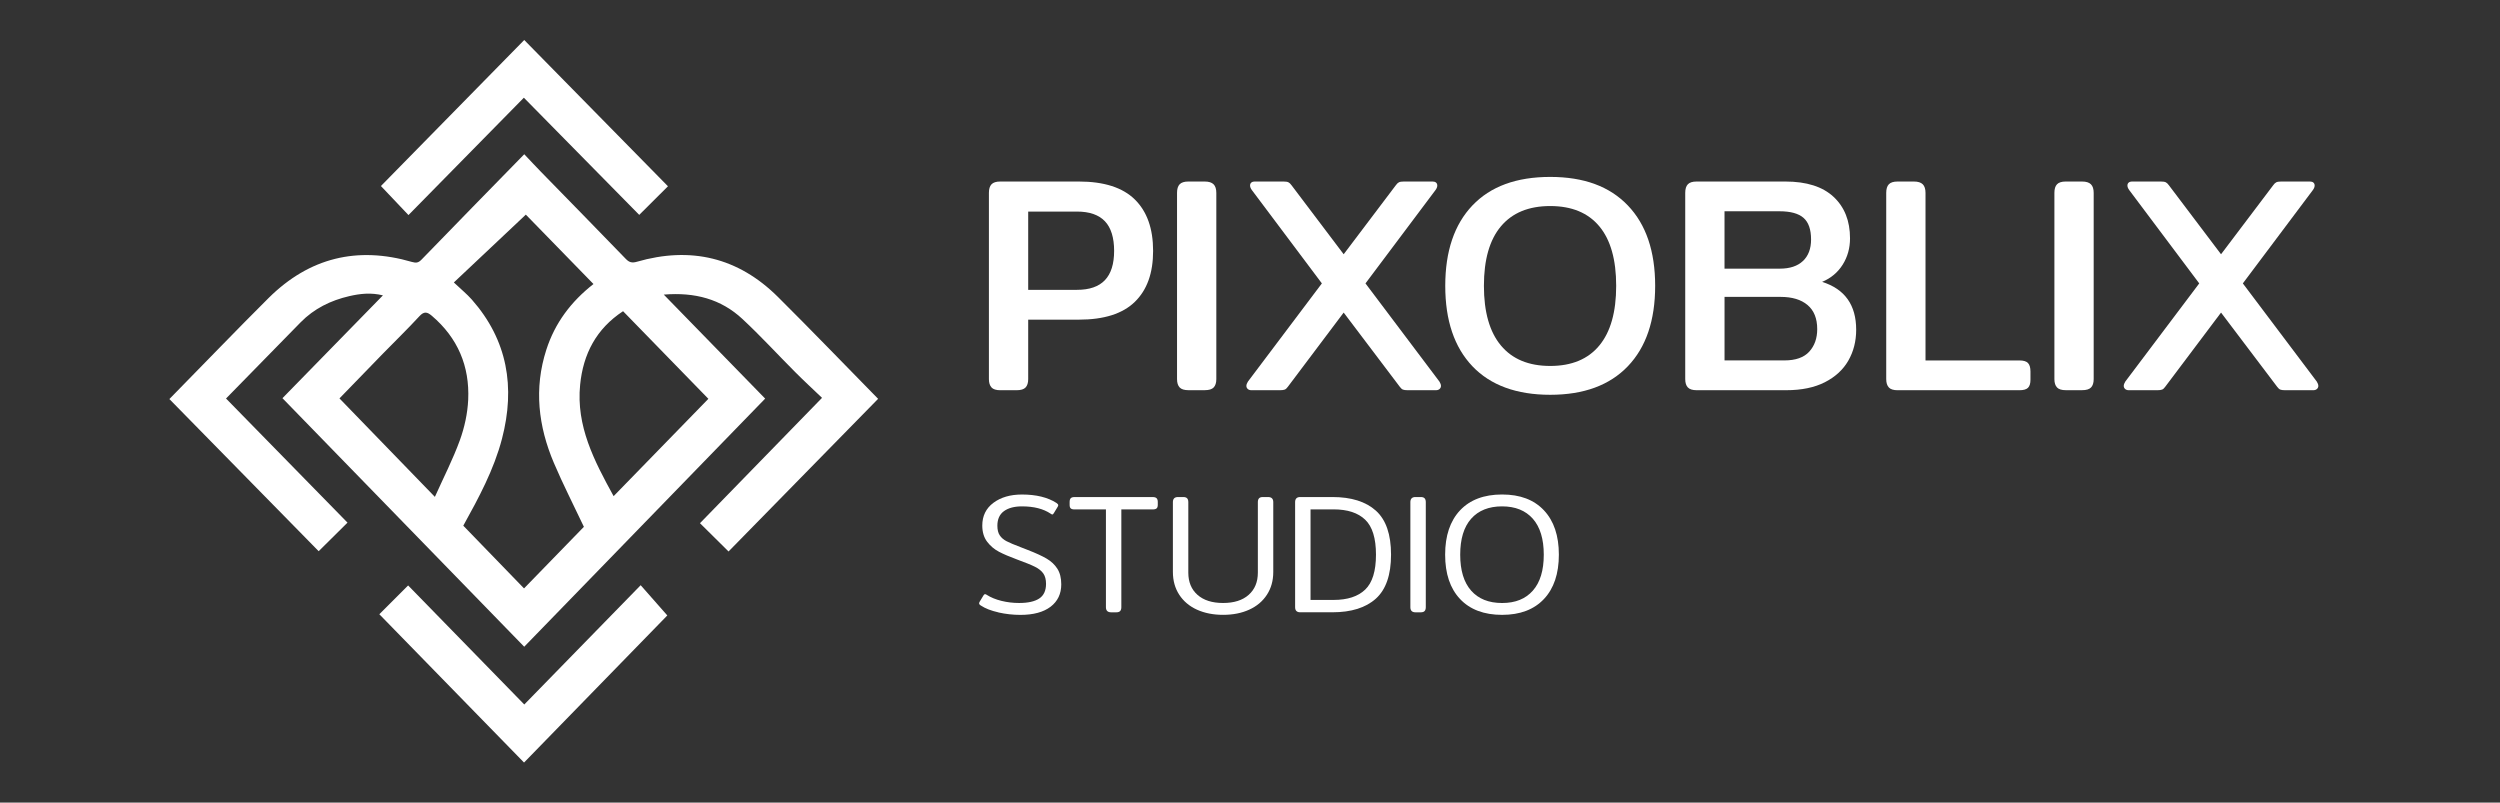 <?xml version="1.0" encoding="UTF-8"?>
<svg id="Layer_1" data-name="Layer 1" xmlns="http://www.w3.org/2000/svg" viewBox="0 0 1080 346.71">
  <rect x="0" y="0" width="1080" height="346.71" fill="#333333" stroke="none"/>
  <defs>
    <style>
      .cls-1 {
        fill: #fff;
        stroke-width: 0px;
      }
    </style>
  </defs>
  <g>
    <g>
      <path class="cls-1" d="m428.34,167.37c-.75-.79-1.13-1.99-1.13-3.58v-80.47c0-1.68.37-2.92,1.13-3.71.75-.79,2.01-1.19,3.78-1.19h33.94c10.87,0,18.93,2.59,24.19,7.76,5.26,5.17,7.89,12.57,7.89,22.21s-2.63,16.88-7.89,22.01c-5.26,5.13-13.32,7.69-24.19,7.69h-21.88v25.72c0,1.59-.38,2.78-1.13,3.58-.75.8-2.05,1.19-3.91,1.19h-7.03c-1.77,0-3.03-.4-3.78-1.19Zm36.92-42.16c5.39,0,9.41-1.39,12.06-4.18,2.65-2.78,3.98-7,3.98-12.66s-1.33-10.01-3.98-12.79c-2.65-2.78-6.67-4.18-12.06-4.18h-21.08v33.81h21.08Z"/>
      <path class="cls-1" d="m509.61,167.37c-.75-.79-1.13-1.99-1.13-3.58v-80.47c0-1.68.37-2.92,1.13-3.71.75-.79,2.01-1.19,3.78-1.19h7.03c1.77,0,3.05.4,3.84,1.19s1.19,2.03,1.19,3.71v80.47c0,1.59-.38,2.78-1.13,3.58-.75.8-2.05,1.19-3.91,1.19h-7.03c-1.77,0-3.03-.4-3.78-1.19Z"/>
      <path class="cls-1" d="m539.04,168.04c-.4-.35-.6-.8-.6-1.33s.22-1.15.66-1.86l31.95-42.42-30.23-40.3c-.53-.71-.79-1.37-.79-1.99,0-.53.18-.95.53-1.26.35-.31.88-.46,1.59-.46h12.33c.97,0,1.68.11,2.12.33.44.22.88.64,1.33,1.26l22.54,29.83,22.54-29.83c.44-.62.88-1.04,1.33-1.26.44-.22,1.15-.33,2.12-.33h12.46c.62,0,1.1.16,1.46.46.35.31.53.73.53,1.26,0,.62-.26,1.28-.79,1.99l-30.23,40.3,31.95,42.42c.44.71.66,1.33.66,1.86s-.2.97-.6,1.33c-.4.35-.91.53-1.52.53h-12.33c-.88,0-1.55-.09-1.99-.27-.44-.18-.88-.57-1.33-1.19l-24.26-32.08-24.13,32.08c-.44.62-.88,1.02-1.33,1.19-.44.18-1.11.27-1.99.27h-12.46c-.62,0-1.13-.18-1.53-.53Z"/>
      <path class="cls-1" d="m636.08,158.22c-7.82-8.22-11.73-19.8-11.73-34.73s3.91-26.51,11.73-34.73c7.82-8.22,19.02-12.33,33.61-12.33s25.67,4.11,33.54,12.33c7.87,8.22,11.8,19.8,11.8,34.73s-3.93,26.51-11.8,34.73c-7.87,8.22-19.05,12.33-33.54,12.33s-25.79-4.11-33.61-12.33Zm54.82-8.95c4.86-5.88,7.29-14.47,7.29-25.79s-2.43-19.89-7.29-25.72c-4.86-5.83-11.93-8.75-21.21-8.75s-16.37,2.92-21.28,8.75c-4.91,5.83-7.36,14.41-7.36,25.72s2.45,19.91,7.36,25.79c4.91,5.88,12,8.82,21.28,8.82s16.35-2.94,21.21-8.82Z"/>
      <path class="cls-1" d="m729.15,167.37c-.75-.79-1.13-1.99-1.13-3.58v-80.47c0-1.68.37-2.92,1.13-3.71.75-.79,2.01-1.19,3.78-1.19h38.31c9.19,0,16.15,2.21,20.88,6.63,4.73,4.42,7.09,10.39,7.09,17.9,0,4.24-1.06,8.04-3.18,11.4-2.12,3.36-5.08,5.83-8.88,7.42,9.81,3.09,14.72,9.99,14.72,20.68,0,4.95-1.13,9.39-3.38,13.32-2.25,3.93-5.63,7.05-10.14,9.35-4.51,2.3-10.08,3.45-16.7,3.45h-38.71c-1.77,0-3.03-.4-3.78-1.19Zm39.71-51.31c4.33,0,7.67-1.1,10.01-3.31,2.34-2.21,3.51-5.3,3.51-9.28,0-4.33-1.08-7.44-3.25-9.35-2.17-1.9-5.63-2.85-10.41-2.85h-23.73v24.79h23.86Zm1.99,39.64c4.86,0,8.44-1.26,10.74-3.78,2.3-2.52,3.45-5.77,3.45-9.74,0-4.59-1.39-8.06-4.18-10.41-2.78-2.34-6.65-3.51-11.6-3.51h-24.26v27.44h25.85Z"/>
      <path class="cls-1" d="m815.98,167.37c-.75-.79-1.13-1.99-1.13-3.58v-80.47c0-1.68.37-2.92,1.13-3.71.75-.79,2.01-1.19,3.78-1.19h7.03c1.77,0,3.05.4,3.84,1.19s1.19,2.03,1.19,3.71v72.39h40.57c1.77,0,3,.38,3.71,1.13.71.75,1.06,1.97,1.06,3.65v3.58c0,1.59-.35,2.74-1.06,3.45-.71.71-1.94,1.06-3.71,1.06h-52.63c-1.77,0-3.03-.4-3.78-1.19Z"/>
      <path class="cls-1" d="m888.63,167.37c-.75-.79-1.13-1.99-1.13-3.58v-80.47c0-1.68.37-2.92,1.13-3.71.75-.79,2.01-1.19,3.78-1.19h7.03c1.77,0,3.05.4,3.84,1.19s1.19,2.03,1.19,3.71v80.47c0,1.59-.38,2.78-1.13,3.58-.75.8-2.05,1.19-3.91,1.19h-7.03c-1.77,0-3.03-.4-3.78-1.19Z"/>
      <path class="cls-1" d="m918.06,168.04c-.4-.35-.6-.8-.6-1.33s.22-1.15.66-1.86l31.95-42.42-30.23-40.3c-.53-.71-.79-1.37-.79-1.99,0-.53.18-.95.53-1.26.35-.31.88-.46,1.59-.46h12.33c.97,0,1.68.11,2.12.33.44.22.88.64,1.33,1.26l22.54,29.83,22.54-29.83c.44-.62.88-1.04,1.33-1.26.44-.22,1.15-.33,2.12-.33h12.46c.62,0,1.1.16,1.46.46.35.31.53.73.53,1.26,0,.62-.26,1.28-.79,1.99l-30.23,40.3,31.95,42.42c.44.71.66,1.33.66,1.86s-.2.97-.6,1.33c-.4.35-.91.53-1.52.53h-12.33c-.88,0-1.55-.09-1.99-.27-.44-.18-.88-.57-1.33-1.19l-24.26-32.08-24.13,32.08c-.44.62-.88,1.02-1.33,1.19-.44.18-1.11.27-1.99.27h-12.46c-.62,0-1.13-.18-1.53-.53Z"/>
    </g>
    <g>
      <path class="cls-1" d="m431.33,264.55c-3.17-.71-5.71-1.7-7.62-2.97-.49-.29-.73-.61-.73-.95,0-.15.07-.37.22-.66l1.68-2.78c.19-.34.41-.51.66-.51s.49.1.73.29c1.76,1.12,3.87,1.99,6.33,2.6,2.46.61,5.02.92,7.65.92,3.86,0,6.76-.65,8.71-1.94,1.95-1.29,2.93-3.41,2.93-6.33,0-1.85-.39-3.34-1.17-4.47-.78-1.12-1.98-2.09-3.59-2.89-1.61-.81-4.22-1.87-7.84-3.19-3.17-1.17-5.76-2.28-7.76-3.33-2-1.05-3.7-2.49-5.09-4.32-1.39-1.83-2.09-4.16-2.09-6.99,0-4.15,1.6-7.42,4.8-9.81,3.2-2.39,7.31-3.59,12.34-3.59,6.15,0,11.13,1.22,14.94,3.66.49.34.73.66.73.95,0,.2-.07.42-.22.66l-1.68,2.78c-.24.39-.46.59-.66.59-.15,0-.39-.12-.73-.37-3.12-2.1-7.25-3.15-12.38-3.15-3.27,0-5.86.68-7.76,2.05-1.9,1.37-2.86,3.47-2.86,6.3,0,1.76.34,3.15,1.03,4.17.68,1.03,1.66,1.87,2.93,2.53,1.27.66,3.32,1.53,6.15,2.6l3,1.17c3.52,1.37,6.25,2.62,8.2,3.77,1.95,1.15,3.49,2.6,4.61,4.36s1.68,4,1.68,6.74c0,4.1-1.54,7.32-4.61,9.67-3.08,2.34-7.42,3.52-13.04,3.52-3.17,0-6.35-.35-9.52-1.06Z"/>
      <path class="cls-1" d="m477.76,262.32v-42.25h-13.55c-.78,0-1.33-.15-1.65-.44-.32-.29-.48-.81-.48-1.54v-1.24c0-.73.16-1.27.48-1.61.32-.34.87-.51,1.65-.51h33.76c.78,0,1.34.17,1.68.51.34.34.51.88.51,1.61v1.24c0,.73-.17,1.25-.51,1.54-.34.29-.9.44-1.68.44h-13.55v42.25c0,.73-.17,1.28-.51,1.65-.34.37-.9.55-1.68.55h-2.2c-1.51,0-2.27-.73-2.27-2.2Z"/>
      <path class="cls-1" d="m517.09,263.38c-3.27-1.49-5.82-3.64-7.65-6.44-1.83-2.81-2.75-6.09-2.75-9.85v-30.17c0-1.46.73-2.2,2.2-2.2h2.27c.78,0,1.34.18,1.68.55.34.37.51.92.51,1.65v30.46c0,4.05,1.32,7.25,3.96,9.59,2.64,2.34,6.32,3.52,11.06,3.52s8.42-1.17,11.06-3.52c2.64-2.34,3.96-5.54,3.96-9.59v-30.46c0-.73.17-1.28.51-1.65s.9-.55,1.68-.55h2.2c1.51,0,2.27.73,2.27,2.2v30.17c0,3.76-.92,7.04-2.75,9.85-1.83,2.81-4.38,4.96-7.65,6.44-3.27,1.49-7.03,2.23-11.28,2.23s-8.01-.75-11.28-2.23Z"/>
      <path class="cls-1" d="m559.49,262.32v-45.4c0-1.46.73-2.2,2.2-2.2h13.91c8.15,0,14.41,1.97,18.78,5.89,4.37,3.93,6.55,10.27,6.55,19s-2.19,15.07-6.55,19c-4.37,3.93-10.63,5.9-18.78,5.9h-13.91c-1.46,0-2.2-.73-2.2-2.2Zm16.62-3.15c6,0,10.56-1.49,13.66-4.47,3.1-2.98,4.65-8.01,4.65-15.09s-1.55-12.11-4.65-15.09c-3.1-2.98-7.65-4.47-13.66-4.47h-9.96v39.11h9.96Z"/>
      <path class="cls-1" d="m609.28,262.32v-45.4c0-1.46.73-2.2,2.2-2.2h2.27c.78,0,1.34.18,1.68.55.34.37.51.92.51,1.65v45.4c0,.73-.17,1.28-.51,1.65-.34.37-.9.55-1.68.55h-2.27c-1.46,0-2.2-.73-2.2-2.2Z"/>
      <path class="cls-1" d="m630.74,258.77c-4.3-4.56-6.44-10.95-6.44-19.15s2.15-14.58,6.44-19.15c4.3-4.56,10.35-6.85,18.16-6.85s13.79,2.28,18.09,6.85c4.29,4.57,6.44,10.95,6.44,19.15s-2.15,14.59-6.44,19.15c-4.3,4.57-10.33,6.85-18.09,6.85s-13.87-2.28-18.16-6.85Zm31.45-3.62c3.15-3.56,4.72-8.74,4.72-15.52s-1.58-11.96-4.72-15.53c-3.15-3.56-7.58-5.35-13.29-5.35s-10.22,1.78-13.37,5.35c-3.15,3.56-4.72,8.74-4.72,15.53s1.58,11.96,4.72,15.52c3.15,3.56,7.6,5.35,13.37,5.35s10.14-1.78,13.29-5.35Z"/>
    </g>
  </g>
  <g>
    <path class="cls-1" d="m379.35,172.29c-21.65,22.09-43.11,44-64.62,65.95-4.15-4.11-8.14-8.06-12.34-12.22,17.47-17.94,34.82-35.76,52.73-54.15-3.87-3.7-7.75-7.27-11.47-11-7.66-7.67-14.99-15.69-22.92-23.07-9.25-8.61-20.56-11.64-33.98-10.53,14.89,15.28,29.24,29.99,43.8,44.93-34.76,35.8-69.35,71.42-104.09,107.19-34.91-35.89-69.54-71.49-104.44-107.37,14.38-14.72,28.7-29.37,43.4-44.42-5.17-1.28-9.88-.74-14.53.33-8.01,1.85-15.19,5.37-21.01,11.3-10.75,10.94-21.46,21.91-32.24,32.93,17.6,17.99,35.02,35.78,52.48,53.62-4.1,4.06-8.15,8.07-12.46,12.34-21.35-21.76-42.81-43.64-64.49-65.73,7.4-7.58,14.69-15.07,22.01-22.53,6.95-7.08,13.86-14.2,20.91-21.18,17.55-17.37,38.27-22.41,61.91-15.51,1.8.53,2.8.33,4.13-1.05,14.6-15.08,29.28-30.07,44.35-45.49,2.45,2.59,4.78,5.1,7.17,7.55,12.24,12.56,24.53,25.06,36.71,37.68,1.5,1.55,2.75,1.8,4.76,1.22,23.26-6.72,43.77-1.9,60.99,15.24,14.47,14.39,28.64,29.1,43.23,43.97Zm-183.29-50.27c3.11,2.95,5.64,4.99,7.76,7.39,15.51,17.58,18.82,37.94,13.05,60.09-3.48,13.35-10,25.44-16.73,37.6,8.7,8.98,17.4,17.97,26.24,27.09,9-9.26,17.66-18.17,25.86-26.6-4.48-9.49-9.06-18.42-12.97-27.62-6.74-15.86-8.65-32.16-3.25-48.9,3.72-11.54,10.66-20.78,20.36-28.37-10.03-10.29-19.89-20.41-29.22-29.98-10.48,9.87-20.7,19.51-31.09,29.3Zm-8.19,92.63c3.82-8.52,7.83-16.31,10.79-24.47,2.01-5.54,3.32-11.57,3.6-17.44.68-14.5-4.5-26.79-15.72-36.33-1.98-1.68-3.34-2-5.36.2-5.15,5.59-10.62,10.88-15.93,16.33-6.18,6.33-12.32,12.7-18.6,19.17,13.66,14.1,27.12,27.99,41.23,42.55Zm77.21-.31c13.83-14.21,27.33-28.07,40.94-42.05-12.3-12.63-24.51-25.17-36.86-37.85-11.59,7.61-17.22,18.48-18.54,31.75-1.79,17.86,6.06,32.87,14.46,48.15Z"/>
    <path class="cls-1" d="m226.49,304.34c16.82-17.23,33.4-34.23,50.28-51.53,3.83,4.35,7.59,8.61,11.51,13.06-20.08,20.62-40.89,41.98-61.9,63.55-20.96-21.48-41.7-42.74-62.51-64.07,4.16-4.16,8.14-8.14,12.44-12.44,16.7,17.11,33.39,34.23,50.17,51.42Z"/>
    <path class="cls-1" d="m176.46,92.91c-4-4.21-7.84-8.27-11.9-12.55,20.41-20.79,41.04-41.81,61.91-63.08,20.83,21.19,41.48,42.21,62.09,63.19-4.09,4.07-8.13,8.1-12.41,12.36-16.37-16.63-32.94-33.45-49.84-50.62-16.63,16.91-33.16,33.72-49.85,50.7Z"/>
  </g>
</svg>